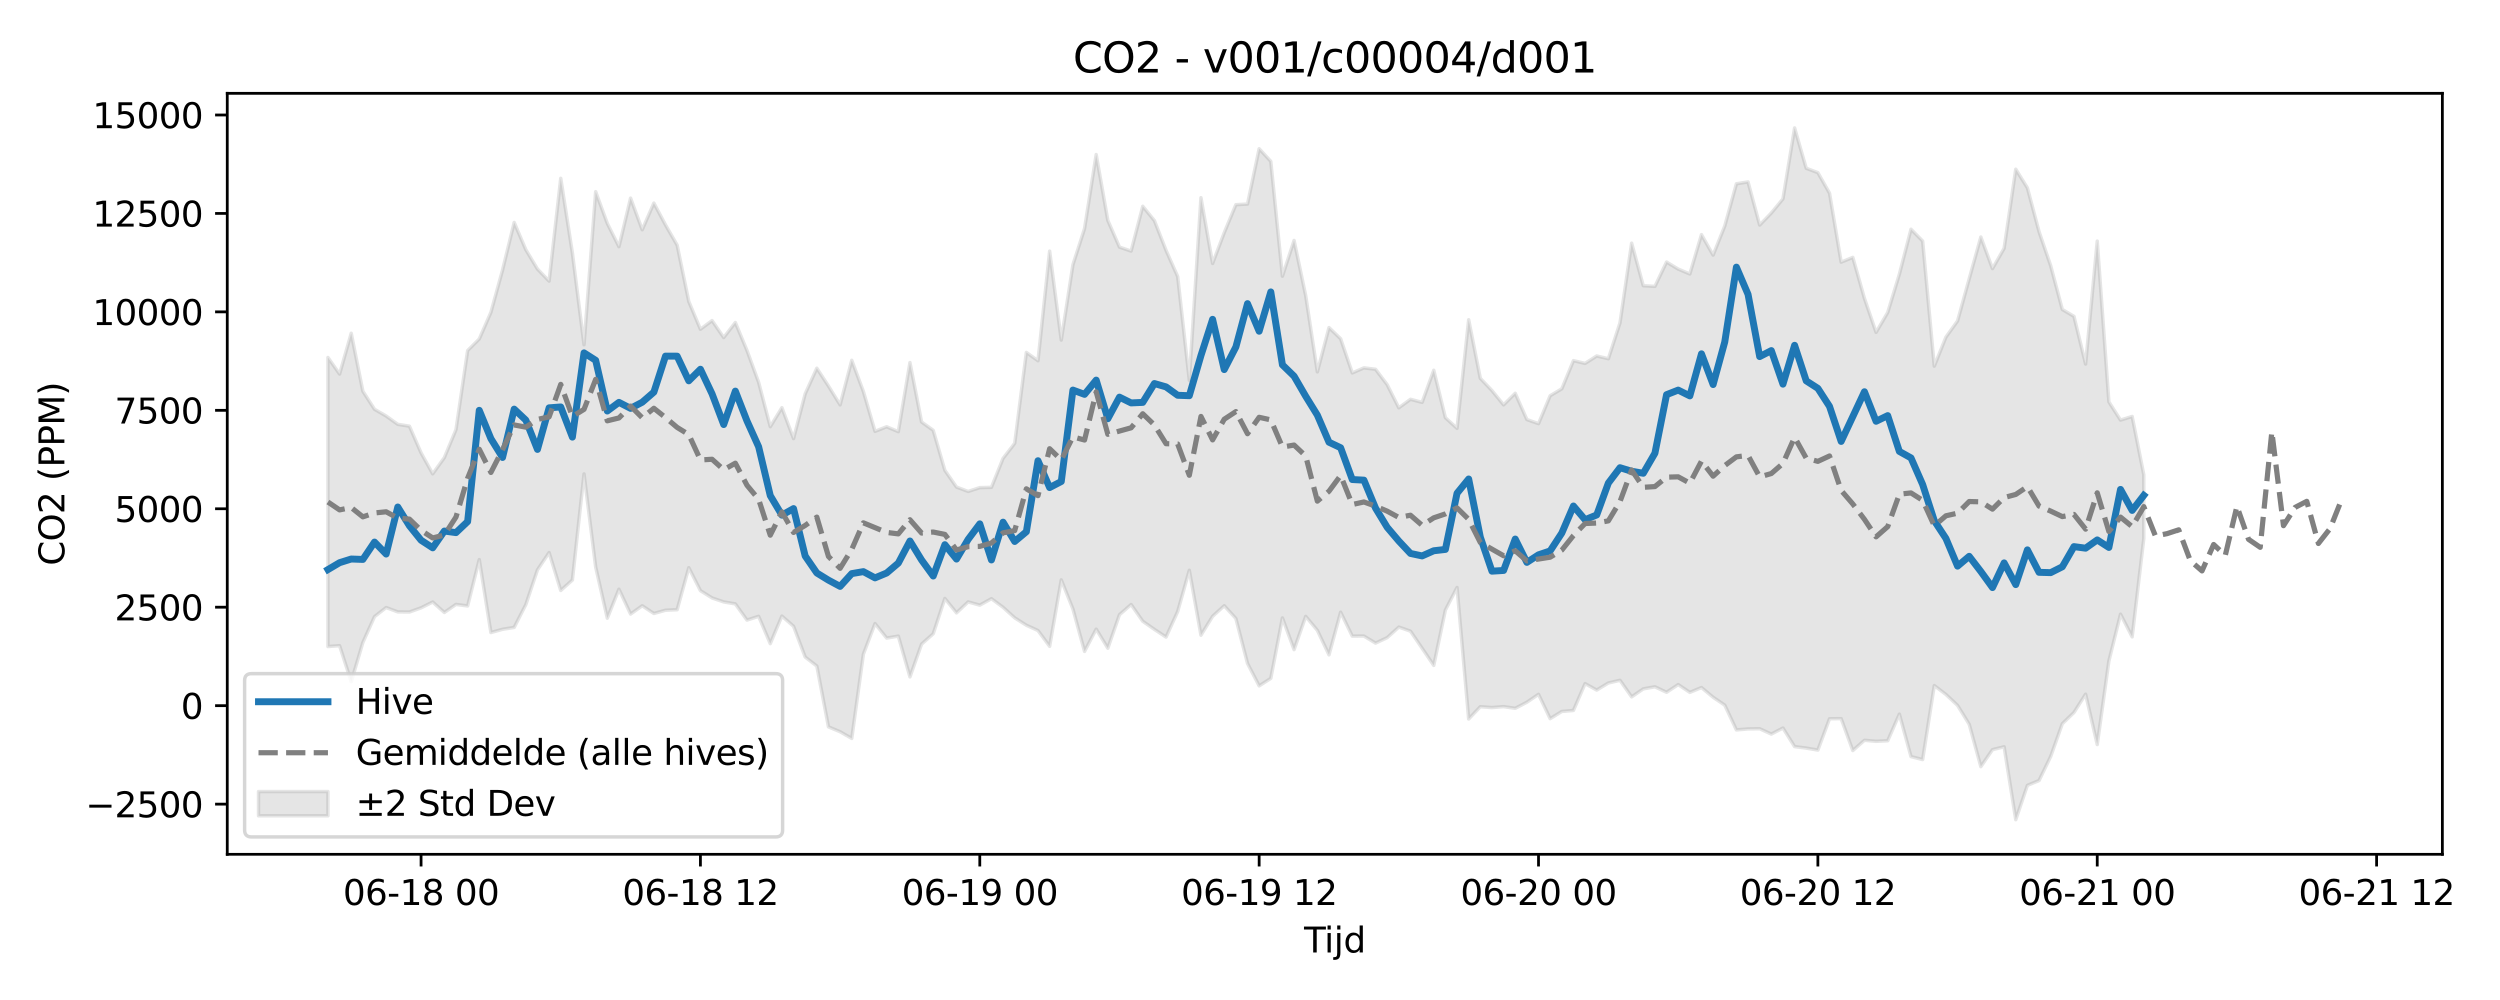 <?xml version="1.0" encoding="utf-8" standalone="no"?>
<!DOCTYPE svg PUBLIC "-//W3C//DTD SVG 1.1//EN"
  "http://www.w3.org/Graphics/SVG/1.1/DTD/svg11.dtd">
<svg xmlns:xlink="http://www.w3.org/1999/xlink" width="720pt" height="288pt" viewBox="0 0 720 288" xmlns="http://www.w3.org/2000/svg" version="1.1">
 <defs>
  <style type="text/css">*{stroke-linejoin: round; stroke-linecap: butt}</style>
 </defs>
 <g id="figure_1">
  <g id="patch_1">
   <path d="M 0 288 
L 720 288 
L 720 0 
L 0 0 
z
" style="fill: #ffffff"/>
  </g>
  <g id="axes_1">
   <g id="patch_2">
    <path d="M 65.45 246.04 
L 703.402 246.04 
L 703.402 26.88 
L 65.45 26.88 
z
" style="fill: #ffffff"/>
   </g>
   <g id="FillBetweenPolyCollection_1">
    <defs>
     <path id="m8e6c61873e" d="M 94.448 -185.045 
L 94.448 -101.796 
L 97.8 -102.042 
L 101.153 -91.656 
L 104.505 -102.963 
L 107.857 -110.403 
L 111.21 -113.026 
L 114.562 -111.771 
L 117.914 -111.734 
L 121.267 -112.943 
L 124.619 -114.617 
L 127.971 -111.605 
L 131.324 -113.925 
L 134.676 -113.484 
L 138.028 -126.848 
L 141.381 -105.825 
L 144.733 -106.759 
L 148.085 -107.298 
L 151.438 -113.872 
L 154.79 -123.881 
L 158.142 -128.862 
L 161.495 -117.945 
L 164.847 -120.945 
L 168.199 -151.508 
L 171.552 -124.696 
L 174.904 -109.959 
L 178.257 -118.31 
L 181.609 -111.149 
L 184.961 -113.539 
L 188.314 -111.314 
L 191.666 -112.251 
L 195.018 -112.398 
L 198.371 -124.512 
L 201.723 -117.885 
L 205.075 -115.792 
L 208.428 -114.647 
L 211.78 -114.077 
L 215.132 -109.414 
L 218.485 -110.5 
L 221.837 -102.624 
L 225.189 -110.568 
L 228.542 -107.631 
L 231.894 -98.767 
L 235.246 -96.177 
L 238.599 -78.66 
L 241.951 -77.255 
L 245.304 -75.323 
L 248.656 -99.597 
L 252.008 -108.419 
L 255.361 -104.231 
L 258.713 -104.804 
L 262.065 -93.05 
L 265.418 -102.503 
L 268.77 -105.482 
L 272.122 -115.644 
L 275.475 -111.492 
L 278.827 -114.649 
L 282.179 -113.715 
L 285.532 -115.58 
L 288.884 -113.091 
L 292.236 -110.063 
L 295.589 -107.933 
L 298.941 -106.406 
L 302.293 -101.86 
L 305.646 -121 
L 308.998 -112.616 
L 312.35 -100.388 
L 315.703 -106.804 
L 319.055 -101.316 
L 322.408 -110.964 
L 325.76 -113.894 
L 329.112 -109.074 
L 332.465 -106.739 
L 335.817 -104.521 
L 339.169 -111.87 
L 342.522 -123.761 
L 345.874 -105.058 
L 349.226 -110.495 
L 352.579 -113.545 
L 355.931 -109.873 
L 359.283 -96.939 
L 362.636 -90.47 
L 365.988 -92.625 
L 369.34 -110.043 
L 372.693 -100.899 
L 376.045 -110.478 
L 379.397 -106.46 
L 382.75 -99.4 
L 386.102 -111.691 
L 389.455 -104.794 
L 392.807 -104.814 
L 396.159 -102.785 
L 399.512 -104.36 
L 402.864 -107.399 
L 406.216 -106.23 
L 409.569 -101.298 
L 412.921 -96.362 
L 416.273 -112.297 
L 419.626 -118.816 
L 422.978 -80.923 
L 426.33 -84.469 
L 429.683 -84.218 
L 433.035 -84.488 
L 436.387 -84.003 
L 439.74 -85.756 
L 443.092 -88.035 
L 446.444 -81.024 
L 449.797 -83.097 
L 453.149 -83.386 
L 456.502 -91.117 
L 459.854 -89.258 
L 463.206 -91.3 
L 466.559 -92.071 
L 469.911 -87.3 
L 473.263 -89.596 
L 476.616 -90.206 
L 479.968 -88.621 
L 483.32 -90.84 
L 486.673 -88.591 
L 490.025 -89.991 
L 493.377 -87.192 
L 496.73 -84.92 
L 500.082 -77.784 
L 503.434 -78.068 
L 506.787 -78.119 
L 510.139 -76.586 
L 513.491 -78.322 
L 516.844 -72.975 
L 520.196 -72.544 
L 523.548 -71.974 
L 526.901 -80.991 
L 530.253 -81.033 
L 533.606 -71.838 
L 536.958 -74.794 
L 540.31 -74.5 
L 543.663 -74.666 
L 547.015 -82.336 
L 550.367 -70.098 
L 553.72 -69.238 
L 557.072 -90.561 
L 560.424 -87.997 
L 563.777 -84.845 
L 567.129 -79.419 
L 570.481 -67.203 
L 573.834 -72.094 
L 577.186 -72.927 
L 580.538 -51.922 
L 583.891 -61.822 
L 587.243 -63.198 
L 590.595 -70.128 
L 593.948 -79.57 
L 597.3 -82.796 
L 600.653 -88.072 
L 604.005 -73.564 
L 607.357 -97.621 
L 610.71 -111.125 
L 614.062 -104.586 
L 617.414 -132.904 
L 617.414 -151.263 
L 617.414 -151.263 
L 614.062 -168.065 
L 610.71 -167.021 
L 607.357 -172.252 
L 604.005 -218.561 
L 600.653 -183.147 
L 597.3 -196.887 
L 593.948 -198.872 
L 590.595 -211.48 
L 587.243 -221.293 
L 583.891 -233.881 
L 580.538 -239.276 
L 577.186 -216.476 
L 573.834 -210.637 
L 570.481 -219.741 
L 567.129 -207.701 
L 563.777 -195.566 
L 560.424 -190.908 
L 557.072 -182.552 
L 553.72 -218.576 
L 550.367 -221.975 
L 547.015 -209.018 
L 543.663 -198.009 
L 540.31 -192.285 
L 536.958 -202.07 
L 533.606 -213.876 
L 530.253 -212.495 
L 526.901 -232.372 
L 523.548 -238.278 
L 520.196 -239.539 
L 516.844 -251.158 
L 513.491 -230.729 
L 510.139 -226.658 
L 506.787 -223.184 
L 503.434 -235.608 
L 500.082 -235.071 
L 496.73 -222.909 
L 493.377 -214.531 
L 490.025 -220.424 
L 486.673 -209.097 
L 483.32 -210.508 
L 479.968 -212.536 
L 476.616 -205.521 
L 473.263 -205.716 
L 469.911 -217.97 
L 466.559 -195.023 
L 463.206 -184.691 
L 459.854 -185.475 
L 456.502 -183.34 
L 453.149 -184.136 
L 449.797 -176.022 
L 446.444 -174.031 
L 443.092 -165.991 
L 439.74 -167.172 
L 436.387 -174.744 
L 433.035 -171.397 
L 429.683 -175.52 
L 426.33 -179.045 
L 422.978 -195.918 
L 419.626 -164.641 
L 416.273 -167.702 
L 412.921 -181.367 
L 409.569 -172.122 
L 406.216 -173.004 
L 402.864 -170.543 
L 399.512 -177.213 
L 396.159 -181.657 
L 392.807 -182.055 
L 389.455 -180.595 
L 386.102 -190.436 
L 382.75 -193.655 
L 379.397 -180.893 
L 376.045 -202.841 
L 372.693 -218.75 
L 369.34 -208.454 
L 365.988 -241.53 
L 362.636 -245.164 
L 359.283 -229.235 
L 355.931 -229.05 
L 352.579 -220.98 
L 349.226 -212.13 
L 345.874 -231.064 
L 342.522 -178.484 
L 339.169 -208.374 
L 335.817 -215.915 
L 332.465 -224.465 
L 329.112 -228.594 
L 325.76 -215.687 
L 322.408 -216.837 
L 319.055 -224.524 
L 315.703 -243.487 
L 312.35 -222.163 
L 308.998 -211.741 
L 305.646 -190.057 
L 302.293 -215.676 
L 298.941 -184.107 
L 295.589 -186.503 
L 292.236 -160.32 
L 288.884 -155.988 
L 285.532 -147.648 
L 282.179 -147.566 
L 278.827 -146.465 
L 275.475 -147.718 
L 272.122 -152.546 
L 268.77 -164.065 
L 265.418 -166.469 
L 262.065 -183.586 
L 258.713 -163.682 
L 255.361 -165.094 
L 252.008 -163.775 
L 248.656 -175.249 
L 245.304 -184.236 
L 241.951 -171.393 
L 238.599 -176.818 
L 235.246 -181.958 
L 231.894 -174.581 
L 228.542 -161.687 
L 225.189 -170.592 
L 221.837 -165.115 
L 218.485 -177.899 
L 215.132 -187.071 
L 211.78 -195.121 
L 208.428 -190.784 
L 205.075 -195.673 
L 201.723 -193.181 
L 198.371 -201.177 
L 195.018 -217.405 
L 191.666 -223.227 
L 188.314 -229.518 
L 184.961 -221.829 
L 181.609 -230.942 
L 178.257 -216.951 
L 174.904 -223.656 
L 171.552 -232.796 
L 168.199 -188.711 
L 164.847 -215.149 
L 161.495 -236.649 
L 158.142 -207.04 
L 154.79 -210.52 
L 151.438 -216.085 
L 148.085 -223.936 
L 144.733 -210.229 
L 141.381 -198.054 
L 138.028 -190.381 
L 134.676 -187.03 
L 131.324 -164.26 
L 127.971 -156.209 
L 124.619 -151.532 
L 121.267 -157.578 
L 117.914 -165.263 
L 114.562 -165.792 
L 111.21 -168.187 
L 107.857 -170.131 
L 104.505 -175.332 
L 101.153 -192.026 
L 97.8 -180.263 
L 94.448 -185.045 
z
" style="stroke: #808080; stroke-opacity: 0.2"/>
    </defs>
    <g clip-path="url(#p1a883c8415)">
     <use xlink:href="#m8e6c61873e" x="0" y="288" style="fill: #808080; fill-opacity: 0.2; stroke: #808080; stroke-opacity: 0.2"/>
    </g>
   </g>
   <g id="matplotlib.axis_1">
    <g id="xtick_1">
     <g id="line2d_1">
      <defs>
       <path id="me52af263df" d="M 0 0 
L 0 3.5 
" style="stroke: #000000; stroke-width: 0.8"/>
      </defs>
      <g>
       <use xlink:href="#me52af263df" x="121.267" y="246.04" style="stroke: #000000; stroke-width: 0.8"/>
      </g>
     </g>
     <g id="text_1">
      <!-- 06-18 00 -->
      <g transform="translate(98.786 260.638) scale(0.1 -0.1)">
       <defs>
        <path id="DejaVuSans-30" d="M 2034 4250 
Q 1547 4250 1301 3770 
Q 1056 3291 1056 2328 
Q 1056 1369 1301 889 
Q 1547 409 2034 409 
Q 2525 409 2770 889 
Q 3016 1369 3016 2328 
Q 3016 3291 2770 3770 
Q 2525 4250 2034 4250 
z
M 2034 4750 
Q 2819 4750 3233 4129 
Q 3647 3509 3647 2328 
Q 3647 1150 3233 529 
Q 2819 -91 2034 -91 
Q 1250 -91 836 529 
Q 422 1150 422 2328 
Q 422 3509 836 4129 
Q 1250 4750 2034 4750 
z
" transform="scale(0.016)"/>
        <path id="DejaVuSans-36" d="M 2113 2584 
Q 1688 2584 1439 2293 
Q 1191 2003 1191 1497 
Q 1191 994 1439 701 
Q 1688 409 2113 409 
Q 2538 409 2786 701 
Q 3034 994 3034 1497 
Q 3034 2003 2786 2293 
Q 2538 2584 2113 2584 
z
M 3366 4563 
L 3366 3988 
Q 3128 4100 2886 4159 
Q 2644 4219 2406 4219 
Q 1781 4219 1451 3797 
Q 1122 3375 1075 2522 
Q 1259 2794 1537 2939 
Q 1816 3084 2150 3084 
Q 2853 3084 3261 2657 
Q 3669 2231 3669 1497 
Q 3669 778 3244 343 
Q 2819 -91 2113 -91 
Q 1303 -91 875 529 
Q 447 1150 447 2328 
Q 447 3434 972 4092 
Q 1497 4750 2381 4750 
Q 2619 4750 2861 4703 
Q 3103 4656 3366 4563 
z
" transform="scale(0.016)"/>
        <path id="DejaVuSans-2d" d="M 313 2009 
L 1997 2009 
L 1997 1497 
L 313 1497 
L 313 2009 
z
" transform="scale(0.016)"/>
        <path id="DejaVuSans-31" d="M 794 531 
L 1825 531 
L 1825 4091 
L 703 3866 
L 703 4441 
L 1819 4666 
L 2450 4666 
L 2450 531 
L 3481 531 
L 3481 0 
L 794 0 
L 794 531 
z
" transform="scale(0.016)"/>
        <path id="DejaVuSans-38" d="M 2034 2216 
Q 1584 2216 1326 1975 
Q 1069 1734 1069 1313 
Q 1069 891 1326 650 
Q 1584 409 2034 409 
Q 2484 409 2743 651 
Q 3003 894 3003 1313 
Q 3003 1734 2745 1975 
Q 2488 2216 2034 2216 
z
M 1403 2484 
Q 997 2584 770 2862 
Q 544 3141 544 3541 
Q 544 4100 942 4425 
Q 1341 4750 2034 4750 
Q 2731 4750 3128 4425 
Q 3525 4100 3525 3541 
Q 3525 3141 3298 2862 
Q 3072 2584 2669 2484 
Q 3125 2378 3379 2068 
Q 3634 1759 3634 1313 
Q 3634 634 3220 271 
Q 2806 -91 2034 -91 
Q 1263 -91 848 271 
Q 434 634 434 1313 
Q 434 1759 690 2068 
Q 947 2378 1403 2484 
z
M 1172 3481 
Q 1172 3119 1398 2916 
Q 1625 2713 2034 2713 
Q 2441 2713 2670 2916 
Q 2900 3119 2900 3481 
Q 2900 3844 2670 4047 
Q 2441 4250 2034 4250 
Q 1625 4250 1398 4047 
Q 1172 3844 1172 3481 
z
" transform="scale(0.016)"/>
        <path id="DejaVuSans-20" transform="scale(0.016)"/>
       </defs>
       <use xlink:href="#DejaVuSans-30"/>
       <use xlink:href="#DejaVuSans-36" transform="translate(63.623 0)"/>
       <use xlink:href="#DejaVuSans-2d" transform="translate(127.246 0)"/>
       <use xlink:href="#DejaVuSans-31" transform="translate(163.33 0)"/>
       <use xlink:href="#DejaVuSans-38" transform="translate(226.953 0)"/>
       <use xlink:href="#DejaVuSans-20" transform="translate(290.576 0)"/>
       <use xlink:href="#DejaVuSans-30" transform="translate(322.363 0)"/>
       <use xlink:href="#DejaVuSans-30" transform="translate(385.986 0)"/>
      </g>
     </g>
    </g>
    <g id="xtick_2">
     <g id="line2d_2">
      <g>
       <use xlink:href="#me52af263df" x="201.723" y="246.04" style="stroke: #000000; stroke-width: 0.8"/>
      </g>
     </g>
     <g id="text_2">
      <!-- 06-18 12 -->
      <g transform="translate(179.243 260.638) scale(0.1 -0.1)">
       <defs>
        <path id="DejaVuSans-32" d="M 1228 531 
L 3431 531 
L 3431 0 
L 469 0 
L 469 531 
Q 828 903 1448 1529 
Q 2069 2156 2228 2338 
Q 2531 2678 2651 2914 
Q 2772 3150 2772 3378 
Q 2772 3750 2511 3984 
Q 2250 4219 1831 4219 
Q 1534 4219 1204 4116 
Q 875 4013 500 3803 
L 500 4441 
Q 881 4594 1212 4672 
Q 1544 4750 1819 4750 
Q 2544 4750 2975 4387 
Q 3406 4025 3406 3419 
Q 3406 3131 3298 2873 
Q 3191 2616 2906 2266 
Q 2828 2175 2409 1742 
Q 1991 1309 1228 531 
z
" transform="scale(0.016)"/>
       </defs>
       <use xlink:href="#DejaVuSans-30"/>
       <use xlink:href="#DejaVuSans-36" transform="translate(63.623 0)"/>
       <use xlink:href="#DejaVuSans-2d" transform="translate(127.246 0)"/>
       <use xlink:href="#DejaVuSans-31" transform="translate(163.33 0)"/>
       <use xlink:href="#DejaVuSans-38" transform="translate(226.953 0)"/>
       <use xlink:href="#DejaVuSans-20" transform="translate(290.576 0)"/>
       <use xlink:href="#DejaVuSans-31" transform="translate(322.363 0)"/>
       <use xlink:href="#DejaVuSans-32" transform="translate(385.986 0)"/>
      </g>
     </g>
    </g>
    <g id="xtick_3">
     <g id="line2d_3">
      <g>
       <use xlink:href="#me52af263df" x="282.179" y="246.04" style="stroke: #000000; stroke-width: 0.8"/>
      </g>
     </g>
     <g id="text_3">
      <!-- 06-19 00 -->
      <g transform="translate(259.699 260.638) scale(0.1 -0.1)">
       <defs>
        <path id="DejaVuSans-39" d="M 703 97 
L 703 672 
Q 941 559 1184 500 
Q 1428 441 1663 441 
Q 2288 441 2617 861 
Q 2947 1281 2994 2138 
Q 2813 1869 2534 1725 
Q 2256 1581 1919 1581 
Q 1219 1581 811 2004 
Q 403 2428 403 3163 
Q 403 3881 828 4315 
Q 1253 4750 1959 4750 
Q 2769 4750 3195 4129 
Q 3622 3509 3622 2328 
Q 3622 1225 3098 567 
Q 2575 -91 1691 -91 
Q 1453 -91 1209 -44 
Q 966 3 703 97 
z
M 1959 2075 
Q 2384 2075 2632 2365 
Q 2881 2656 2881 3163 
Q 2881 3666 2632 3958 
Q 2384 4250 1959 4250 
Q 1534 4250 1286 3958 
Q 1038 3666 1038 3163 
Q 1038 2656 1286 2365 
Q 1534 2075 1959 2075 
z
" transform="scale(0.016)"/>
       </defs>
       <use xlink:href="#DejaVuSans-30"/>
       <use xlink:href="#DejaVuSans-36" transform="translate(63.623 0)"/>
       <use xlink:href="#DejaVuSans-2d" transform="translate(127.246 0)"/>
       <use xlink:href="#DejaVuSans-31" transform="translate(163.33 0)"/>
       <use xlink:href="#DejaVuSans-39" transform="translate(226.953 0)"/>
       <use xlink:href="#DejaVuSans-20" transform="translate(290.576 0)"/>
       <use xlink:href="#DejaVuSans-30" transform="translate(322.363 0)"/>
       <use xlink:href="#DejaVuSans-30" transform="translate(385.986 0)"/>
      </g>
     </g>
    </g>
    <g id="xtick_4">
     <g id="line2d_4">
      <g>
       <use xlink:href="#me52af263df" x="362.636" y="246.04" style="stroke: #000000; stroke-width: 0.8"/>
      </g>
     </g>
     <g id="text_4">
      <!-- 06-19 12 -->
      <g transform="translate(340.155 260.638) scale(0.1 -0.1)">
       <use xlink:href="#DejaVuSans-30"/>
       <use xlink:href="#DejaVuSans-36" transform="translate(63.623 0)"/>
       <use xlink:href="#DejaVuSans-2d" transform="translate(127.246 0)"/>
       <use xlink:href="#DejaVuSans-31" transform="translate(163.33 0)"/>
       <use xlink:href="#DejaVuSans-39" transform="translate(226.953 0)"/>
       <use xlink:href="#DejaVuSans-20" transform="translate(290.576 0)"/>
       <use xlink:href="#DejaVuSans-31" transform="translate(322.363 0)"/>
       <use xlink:href="#DejaVuSans-32" transform="translate(385.986 0)"/>
      </g>
     </g>
    </g>
    <g id="xtick_5">
     <g id="line2d_5">
      <g>
       <use xlink:href="#me52af263df" x="443.092" y="246.04" style="stroke: #000000; stroke-width: 0.8"/>
      </g>
     </g>
     <g id="text_5">
      <!-- 06-20 00 -->
      <g transform="translate(420.612 260.638) scale(0.1 -0.1)">
       <use xlink:href="#DejaVuSans-30"/>
       <use xlink:href="#DejaVuSans-36" transform="translate(63.623 0)"/>
       <use xlink:href="#DejaVuSans-2d" transform="translate(127.246 0)"/>
       <use xlink:href="#DejaVuSans-32" transform="translate(163.33 0)"/>
       <use xlink:href="#DejaVuSans-30" transform="translate(226.953 0)"/>
       <use xlink:href="#DejaVuSans-20" transform="translate(290.576 0)"/>
       <use xlink:href="#DejaVuSans-30" transform="translate(322.363 0)"/>
       <use xlink:href="#DejaVuSans-30" transform="translate(385.986 0)"/>
      </g>
     </g>
    </g>
    <g id="xtick_6">
     <g id="line2d_6">
      <g>
       <use xlink:href="#me52af263df" x="523.548" y="246.04" style="stroke: #000000; stroke-width: 0.8"/>
      </g>
     </g>
     <g id="text_6">
      <!-- 06-20 12 -->
      <g transform="translate(501.068 260.638) scale(0.1 -0.1)">
       <use xlink:href="#DejaVuSans-30"/>
       <use xlink:href="#DejaVuSans-36" transform="translate(63.623 0)"/>
       <use xlink:href="#DejaVuSans-2d" transform="translate(127.246 0)"/>
       <use xlink:href="#DejaVuSans-32" transform="translate(163.33 0)"/>
       <use xlink:href="#DejaVuSans-30" transform="translate(226.953 0)"/>
       <use xlink:href="#DejaVuSans-20" transform="translate(290.576 0)"/>
       <use xlink:href="#DejaVuSans-31" transform="translate(322.363 0)"/>
       <use xlink:href="#DejaVuSans-32" transform="translate(385.986 0)"/>
      </g>
     </g>
    </g>
    <g id="xtick_7">
     <g id="line2d_7">
      <g>
       <use xlink:href="#me52af263df" x="604.005" y="246.04" style="stroke: #000000; stroke-width: 0.8"/>
      </g>
     </g>
     <g id="text_7">
      <!-- 06-21 00 -->
      <g transform="translate(581.524 260.638) scale(0.1 -0.1)">
       <use xlink:href="#DejaVuSans-30"/>
       <use xlink:href="#DejaVuSans-36" transform="translate(63.623 0)"/>
       <use xlink:href="#DejaVuSans-2d" transform="translate(127.246 0)"/>
       <use xlink:href="#DejaVuSans-32" transform="translate(163.33 0)"/>
       <use xlink:href="#DejaVuSans-31" transform="translate(226.953 0)"/>
       <use xlink:href="#DejaVuSans-20" transform="translate(290.576 0)"/>
       <use xlink:href="#DejaVuSans-30" transform="translate(322.363 0)"/>
       <use xlink:href="#DejaVuSans-30" transform="translate(385.986 0)"/>
      </g>
     </g>
    </g>
    <g id="xtick_8">
     <g id="line2d_8">
      <g>
       <use xlink:href="#me52af263df" x="684.461" y="246.04" style="stroke: #000000; stroke-width: 0.8"/>
      </g>
     </g>
     <g id="text_8">
      <!-- 06-21 12 -->
      <g transform="translate(661.981 260.638) scale(0.1 -0.1)">
       <use xlink:href="#DejaVuSans-30"/>
       <use xlink:href="#DejaVuSans-36" transform="translate(63.623 0)"/>
       <use xlink:href="#DejaVuSans-2d" transform="translate(127.246 0)"/>
       <use xlink:href="#DejaVuSans-32" transform="translate(163.33 0)"/>
       <use xlink:href="#DejaVuSans-31" transform="translate(226.953 0)"/>
       <use xlink:href="#DejaVuSans-20" transform="translate(290.576 0)"/>
       <use xlink:href="#DejaVuSans-31" transform="translate(322.363 0)"/>
       <use xlink:href="#DejaVuSans-32" transform="translate(385.986 0)"/>
      </g>
     </g>
    </g>
    <g id="text_9">
     <!-- Tijd -->
     <g transform="translate(375.576 274.317) scale(0.1 -0.1)">
      <defs>
       <path id="DejaVuSans-54" d="M -19 4666 
L 3928 4666 
L 3928 4134 
L 2272 4134 
L 2272 0 
L 1638 0 
L 1638 4134 
L -19 4134 
L -19 4666 
z
" transform="scale(0.016)"/>
       <path id="DejaVuSans-69" d="M 603 3500 
L 1178 3500 
L 1178 0 
L 603 0 
L 603 3500 
z
M 603 4863 
L 1178 4863 
L 1178 4134 
L 603 4134 
L 603 4863 
z
" transform="scale(0.016)"/>
       <path id="DejaVuSans-6a" d="M 603 3500 
L 1178 3500 
L 1178 -63 
Q 1178 -731 923 -1031 
Q 669 -1331 103 -1331 
L -116 -1331 
L -116 -844 
L 38 -844 
Q 366 -844 484 -692 
Q 603 -541 603 -63 
L 603 3500 
z
M 603 4863 
L 1178 4863 
L 1178 4134 
L 603 4134 
L 603 4863 
z
" transform="scale(0.016)"/>
       <path id="DejaVuSans-64" d="M 2906 2969 
L 2906 4863 
L 3481 4863 
L 3481 0 
L 2906 0 
L 2906 525 
Q 2725 213 2448 61 
Q 2172 -91 1784 -91 
Q 1150 -91 751 415 
Q 353 922 353 1747 
Q 353 2572 751 3078 
Q 1150 3584 1784 3584 
Q 2172 3584 2448 3432 
Q 2725 3281 2906 2969 
z
M 947 1747 
Q 947 1113 1208 752 
Q 1469 391 1925 391 
Q 2381 391 2643 752 
Q 2906 1113 2906 1747 
Q 2906 2381 2643 2742 
Q 2381 3103 1925 3103 
Q 1469 3103 1208 2742 
Q 947 2381 947 1747 
z
" transform="scale(0.016)"/>
      </defs>
      <use xlink:href="#DejaVuSans-54"/>
      <use xlink:href="#DejaVuSans-69" transform="translate(57.959 0)"/>
      <use xlink:href="#DejaVuSans-6a" transform="translate(85.742 0)"/>
      <use xlink:href="#DejaVuSans-64" transform="translate(113.525 0)"/>
     </g>
    </g>
   </g>
   <g id="matplotlib.axis_2">
    <g id="ytick_1">
     <g id="line2d_9">
      <defs>
       <path id="m2d81055f6b" d="M 0 0 
L -3.5 0 
" style="stroke: #000000; stroke-width: 0.8"/>
      </defs>
      <g>
       <use xlink:href="#m2d81055f6b" x="65.45" y="231.587" style="stroke: #000000; stroke-width: 0.8"/>
      </g>
     </g>
     <g id="text_10">
      <!-- −2500 -->
      <g transform="translate(24.62 235.386) scale(0.1 -0.1)">
       <defs>
        <path id="DejaVuSans-2212" d="M 678 2272 
L 4684 2272 
L 4684 1741 
L 678 1741 
L 678 2272 
z
" transform="scale(0.016)"/>
        <path id="DejaVuSans-35" d="M 691 4666 
L 3169 4666 
L 3169 4134 
L 1269 4134 
L 1269 2991 
Q 1406 3038 1543 3061 
Q 1681 3084 1819 3084 
Q 2600 3084 3056 2656 
Q 3513 2228 3513 1497 
Q 3513 744 3044 326 
Q 2575 -91 1722 -91 
Q 1428 -91 1123 -41 
Q 819 9 494 109 
L 494 744 
Q 775 591 1075 516 
Q 1375 441 1709 441 
Q 2250 441 2565 725 
Q 2881 1009 2881 1497 
Q 2881 1984 2565 2268 
Q 2250 2553 1709 2553 
Q 1456 2553 1204 2497 
Q 953 2441 691 2322 
L 691 4666 
z
" transform="scale(0.016)"/>
       </defs>
       <use xlink:href="#DejaVuSans-2212"/>
       <use xlink:href="#DejaVuSans-32" transform="translate(83.789 0)"/>
       <use xlink:href="#DejaVuSans-35" transform="translate(147.412 0)"/>
       <use xlink:href="#DejaVuSans-30" transform="translate(211.035 0)"/>
       <use xlink:href="#DejaVuSans-30" transform="translate(274.658 0)"/>
      </g>
     </g>
    </g>
    <g id="ytick_2">
     <g id="line2d_10">
      <g>
       <use xlink:href="#m2d81055f6b" x="65.45" y="203.233" style="stroke: #000000; stroke-width: 0.8"/>
      </g>
     </g>
     <g id="text_11">
      <!-- 0 -->
      <g transform="translate(52.087 207.033) scale(0.1 -0.1)">
       <use xlink:href="#DejaVuSans-30"/>
      </g>
     </g>
    </g>
    <g id="ytick_3">
     <g id="line2d_11">
      <g>
       <use xlink:href="#m2d81055f6b" x="65.45" y="174.88" style="stroke: #000000; stroke-width: 0.8"/>
      </g>
     </g>
     <g id="text_12">
      <!-- 2500 -->
      <g transform="translate(33 178.679) scale(0.1 -0.1)">
       <use xlink:href="#DejaVuSans-32"/>
       <use xlink:href="#DejaVuSans-35" transform="translate(63.623 0)"/>
       <use xlink:href="#DejaVuSans-30" transform="translate(127.246 0)"/>
       <use xlink:href="#DejaVuSans-30" transform="translate(190.869 0)"/>
      </g>
     </g>
    </g>
    <g id="ytick_4">
     <g id="line2d_12">
      <g>
       <use xlink:href="#m2d81055f6b" x="65.45" y="146.527" style="stroke: #000000; stroke-width: 0.8"/>
      </g>
     </g>
     <g id="text_13">
      <!-- 5000 -->
      <g transform="translate(33 150.326) scale(0.1 -0.1)">
       <use xlink:href="#DejaVuSans-35"/>
       <use xlink:href="#DejaVuSans-30" transform="translate(63.623 0)"/>
       <use xlink:href="#DejaVuSans-30" transform="translate(127.246 0)"/>
       <use xlink:href="#DejaVuSans-30" transform="translate(190.869 0)"/>
      </g>
     </g>
    </g>
    <g id="ytick_5">
     <g id="line2d_13">
      <g>
       <use xlink:href="#m2d81055f6b" x="65.45" y="118.174" style="stroke: #000000; stroke-width: 0.8"/>
      </g>
     </g>
     <g id="text_14">
      <!-- 7500 -->
      <g transform="translate(33 121.973) scale(0.1 -0.1)">
       <defs>
        <path id="DejaVuSans-37" d="M 525 4666 
L 3525 4666 
L 3525 4397 
L 1831 0 
L 1172 0 
L 2766 4134 
L 525 4134 
L 525 4666 
z
" transform="scale(0.016)"/>
       </defs>
       <use xlink:href="#DejaVuSans-37"/>
       <use xlink:href="#DejaVuSans-35" transform="translate(63.623 0)"/>
       <use xlink:href="#DejaVuSans-30" transform="translate(127.246 0)"/>
       <use xlink:href="#DejaVuSans-30" transform="translate(190.869 0)"/>
      </g>
     </g>
    </g>
    <g id="ytick_6">
     <g id="line2d_14">
      <g>
       <use xlink:href="#m2d81055f6b" x="65.45" y="89.82" style="stroke: #000000; stroke-width: 0.8"/>
      </g>
     </g>
     <g id="text_15">
      <!-- 10000 -->
      <g transform="translate(26.637 93.62) scale(0.1 -0.1)">
       <use xlink:href="#DejaVuSans-31"/>
       <use xlink:href="#DejaVuSans-30" transform="translate(63.623 0)"/>
       <use xlink:href="#DejaVuSans-30" transform="translate(127.246 0)"/>
       <use xlink:href="#DejaVuSans-30" transform="translate(190.869 0)"/>
       <use xlink:href="#DejaVuSans-30" transform="translate(254.492 0)"/>
      </g>
     </g>
    </g>
    <g id="ytick_7">
     <g id="line2d_15">
      <g>
       <use xlink:href="#m2d81055f6b" x="65.45" y="61.467" style="stroke: #000000; stroke-width: 0.8"/>
      </g>
     </g>
     <g id="text_16">
      <!-- 12500 -->
      <g transform="translate(26.637 65.266) scale(0.1 -0.1)">
       <use xlink:href="#DejaVuSans-31"/>
       <use xlink:href="#DejaVuSans-32" transform="translate(63.623 0)"/>
       <use xlink:href="#DejaVuSans-35" transform="translate(127.246 0)"/>
       <use xlink:href="#DejaVuSans-30" transform="translate(190.869 0)"/>
       <use xlink:href="#DejaVuSans-30" transform="translate(254.492 0)"/>
      </g>
     </g>
    </g>
    <g id="ytick_8">
     <g id="line2d_16">
      <g>
       <use xlink:href="#m2d81055f6b" x="65.45" y="33.114" style="stroke: #000000; stroke-width: 0.8"/>
      </g>
     </g>
     <g id="text_17">
      <!-- 15000 -->
      <g transform="translate(26.637 36.913) scale(0.1 -0.1)">
       <use xlink:href="#DejaVuSans-31"/>
       <use xlink:href="#DejaVuSans-35" transform="translate(63.623 0)"/>
       <use xlink:href="#DejaVuSans-30" transform="translate(127.246 0)"/>
       <use xlink:href="#DejaVuSans-30" transform="translate(190.869 0)"/>
       <use xlink:href="#DejaVuSans-30" transform="translate(254.492 0)"/>
      </g>
     </g>
    </g>
    <g id="text_18">
     <!-- CO2 (PPM) -->
     <g transform="translate(18.541 162.903) rotate(-90) scale(0.1 -0.1)">
      <defs>
       <path id="DejaVuSans-43" d="M 4122 4306 
L 4122 3641 
Q 3803 3938 3442 4084 
Q 3081 4231 2675 4231 
Q 1875 4231 1450 3742 
Q 1025 3253 1025 2328 
Q 1025 1406 1450 917 
Q 1875 428 2675 428 
Q 3081 428 3442 575 
Q 3803 722 4122 1019 
L 4122 359 
Q 3791 134 3420 21 
Q 3050 -91 2638 -91 
Q 1578 -91 968 557 
Q 359 1206 359 2328 
Q 359 3453 968 4101 
Q 1578 4750 2638 4750 
Q 3056 4750 3426 4639 
Q 3797 4528 4122 4306 
z
" transform="scale(0.016)"/>
       <path id="DejaVuSans-4f" d="M 2522 4238 
Q 1834 4238 1429 3725 
Q 1025 3213 1025 2328 
Q 1025 1447 1429 934 
Q 1834 422 2522 422 
Q 3209 422 3611 934 
Q 4013 1447 4013 2328 
Q 4013 3213 3611 3725 
Q 3209 4238 2522 4238 
z
M 2522 4750 
Q 3503 4750 4090 4092 
Q 4678 3434 4678 2328 
Q 4678 1225 4090 567 
Q 3503 -91 2522 -91 
Q 1538 -91 948 565 
Q 359 1222 359 2328 
Q 359 3434 948 4092 
Q 1538 4750 2522 4750 
z
" transform="scale(0.016)"/>
       <path id="DejaVuSans-28" d="M 1984 4856 
Q 1566 4138 1362 3434 
Q 1159 2731 1159 2009 
Q 1159 1288 1364 580 
Q 1569 -128 1984 -844 
L 1484 -844 
Q 1016 -109 783 600 
Q 550 1309 550 2009 
Q 550 2706 781 3412 
Q 1013 4119 1484 4856 
L 1984 4856 
z
" transform="scale(0.016)"/>
       <path id="DejaVuSans-50" d="M 1259 4147 
L 1259 2394 
L 2053 2394 
Q 2494 2394 2734 2622 
Q 2975 2850 2975 3272 
Q 2975 3691 2734 3919 
Q 2494 4147 2053 4147 
L 1259 4147 
z
M 628 4666 
L 2053 4666 
Q 2838 4666 3239 4311 
Q 3641 3956 3641 3272 
Q 3641 2581 3239 2228 
Q 2838 1875 2053 1875 
L 1259 1875 
L 1259 0 
L 628 0 
L 628 4666 
z
" transform="scale(0.016)"/>
       <path id="DejaVuSans-4d" d="M 628 4666 
L 1569 4666 
L 2759 1491 
L 3956 4666 
L 4897 4666 
L 4897 0 
L 4281 0 
L 4281 4097 
L 3078 897 
L 2444 897 
L 1241 4097 
L 1241 0 
L 628 0 
L 628 4666 
z
" transform="scale(0.016)"/>
       <path id="DejaVuSans-29" d="M 513 4856 
L 1013 4856 
Q 1481 4119 1714 3412 
Q 1947 2706 1947 2009 
Q 1947 1309 1714 600 
Q 1481 -109 1013 -844 
L 513 -844 
Q 928 -128 1133 580 
Q 1338 1288 1338 2009 
Q 1338 2731 1133 3434 
Q 928 4138 513 4856 
z
" transform="scale(0.016)"/>
      </defs>
      <use xlink:href="#DejaVuSans-43"/>
      <use xlink:href="#DejaVuSans-4f" transform="translate(69.824 0)"/>
      <use xlink:href="#DejaVuSans-32" transform="translate(148.535 0)"/>
      <use xlink:href="#DejaVuSans-20" transform="translate(212.158 0)"/>
      <use xlink:href="#DejaVuSans-28" transform="translate(243.945 0)"/>
      <use xlink:href="#DejaVuSans-50" transform="translate(282.959 0)"/>
      <use xlink:href="#DejaVuSans-50" transform="translate(343.262 0)"/>
      <use xlink:href="#DejaVuSans-4d" transform="translate(403.564 0)"/>
      <use xlink:href="#DejaVuSans-29" transform="translate(489.844 0)"/>
     </g>
    </g>
   </g>
   <g id="line2d_17">
    <path d="M 94.448 164.038 
L 97.8 162.053 
L 101.153 160.995 
L 104.505 161.116 
L 107.857 156.118 
L 111.21 159.566 
L 114.562 146.02 
L 117.914 151.426 
L 121.267 155.589 
L 124.619 157.774 
L 127.971 152.942 
L 131.324 153.396 
L 134.676 150.22 
L 138.028 118.177 
L 141.381 126.336 
L 144.733 131.749 
L 148.085 117.833 
L 151.438 120.99 
L 154.79 129.428 
L 158.142 117.455 
L 161.495 117.202 
L 164.847 125.89 
L 168.199 101.63 
L 171.552 103.766 
L 174.904 118.37 
L 178.257 115.883 
L 181.609 117.607 
L 184.961 115.841 
L 188.314 112.93 
L 191.666 102.56 
L 195.018 102.579 
L 198.371 109.675 
L 201.723 106.341 
L 205.075 113.441 
L 208.428 122.268 
L 211.78 112.643 
L 215.132 121.224 
L 218.485 128.668 
L 221.837 142.739 
L 225.189 148.357 
L 228.542 146.474 
L 231.894 160.136 
L 235.246 165.017 
L 238.599 167.081 
L 241.951 168.881 
L 245.304 165.198 
L 248.656 164.628 
L 252.008 166.427 
L 255.361 165.025 
L 258.713 162.174 
L 262.065 155.808 
L 265.418 161.282 
L 268.77 165.894 
L 272.122 156.87 
L 275.475 161.01 
L 278.827 155.343 
L 282.179 150.871 
L 285.532 161.263 
L 288.884 150.387 
L 292.236 155.944 
L 295.589 153.139 
L 298.941 132.691 
L 302.293 140.421 
L 305.646 138.671 
L 308.998 112.344 
L 312.35 113.575 
L 315.703 109.475 
L 319.055 120.593 
L 322.408 114.378 
L 325.76 116.038 
L 329.112 115.888 
L 332.465 110.458 
L 335.817 111.422 
L 339.169 113.841 
L 342.522 113.962 
L 345.874 102.394 
L 349.226 91.97 
L 352.579 106.439 
L 355.931 99.929 
L 359.283 87.45 
L 362.636 95.393 
L 365.988 84.078 
L 369.34 105.078 
L 372.693 108.341 
L 376.045 114.121 
L 379.397 119.554 
L 382.75 127.356 
L 386.102 128.948 
L 389.455 138.108 
L 392.807 138.282 
L 396.159 146.345 
L 399.512 151.872 
L 402.864 155.819 
L 406.216 159.392 
L 409.569 160.106 
L 412.921 158.62 
L 416.273 158.235 
L 419.626 142.058 
L 422.978 137.953 
L 426.33 154.685 
L 429.683 164.499 
L 433.035 164.291 
L 436.387 155.248 
L 439.74 161.962 
L 443.092 159.792 
L 446.444 158.662 
L 449.797 153.521 
L 453.149 145.733 
L 456.502 149.68 
L 459.854 148.304 
L 463.206 139.121 
L 466.559 134.698 
L 469.911 135.726 
L 473.263 136.301 
L 476.616 130.528 
L 479.968 113.667 
L 483.32 112.348 
L 486.673 114.015 
L 490.025 101.903 
L 493.377 110.749 
L 496.73 98.478 
L 500.082 76.94 
L 503.434 84.77 
L 506.787 102.697 
L 510.139 100.973 
L 513.491 110.635 
L 516.844 99.449 
L 520.196 109.683 
L 523.548 111.845 
L 526.901 117.036 
L 530.253 127.129 
L 536.958 112.824 
L 540.31 121.327 
L 543.663 119.701 
L 547.015 130.006 
L 550.367 131.878 
L 553.72 139.537 
L 557.072 149.96 
L 560.424 155.074 
L 563.777 163.047 
L 567.129 160.223 
L 570.481 164.586 
L 573.834 169.221 
L 577.186 162.114 
L 580.538 168.363 
L 583.891 158.363 
L 587.243 164.828 
L 590.595 164.922 
L 593.948 163.233 
L 597.3 157.426 
L 600.653 157.876 
L 604.005 155.498 
L 607.357 157.664 
L 610.71 140.953 
L 614.062 146.999 
L 617.414 142.671 
L 617.414 142.671 
" clip-path="url(#p1a883c8415)" style="fill: none; stroke: #1f77b4; stroke-width: 2; stroke-linecap: square"/>
   </g>
   <g id="line2d_18">
    <path d="M 94.448 144.579 
L 97.8 146.848 
L 101.153 146.159 
L 104.505 148.852 
L 107.857 147.733 
L 111.21 147.394 
L 114.562 149.219 
L 117.914 149.502 
L 121.267 152.739 
L 124.619 154.925 
L 127.971 154.093 
L 131.324 148.908 
L 134.676 137.743 
L 138.028 129.386 
L 141.381 136.06 
L 144.733 129.506 
L 148.085 122.383 
L 151.438 123.021 
L 154.79 120.799 
L 158.142 120.049 
L 161.495 110.703 
L 164.847 119.953 
L 168.199 117.89 
L 171.552 109.254 
L 174.904 121.193 
L 178.257 120.37 
L 181.609 116.954 
L 184.961 120.316 
L 188.314 117.584 
L 191.666 120.261 
L 195.018 123.098 
L 198.371 125.155 
L 201.723 132.467 
L 205.075 132.267 
L 208.428 135.284 
L 211.78 133.401 
L 215.132 139.758 
L 218.485 143.8 
L 221.837 154.131 
L 225.189 147.42 
L 228.542 153.341 
L 231.894 151.326 
L 235.246 148.932 
L 238.599 160.261 
L 241.951 163.676 
L 245.304 158.22 
L 248.656 150.577 
L 255.361 153.338 
L 258.713 153.757 
L 262.065 149.682 
L 265.418 153.514 
L 268.77 153.227 
L 272.122 153.905 
L 275.475 158.395 
L 278.827 157.443 
L 282.179 157.36 
L 285.532 156.386 
L 288.884 153.46 
L 292.236 152.809 
L 295.589 140.782 
L 298.941 142.744 
L 302.293 129.232 
L 305.646 132.472 
L 308.998 125.821 
L 312.35 126.725 
L 315.703 112.855 
L 319.055 125.08 
L 325.76 123.209 
L 329.112 119.166 
L 332.465 122.398 
L 335.817 127.782 
L 339.169 127.878 
L 342.522 136.878 
L 345.874 119.939 
L 349.226 126.687 
L 352.579 120.737 
L 355.931 118.538 
L 359.283 124.913 
L 362.636 120.183 
L 365.988 120.923 
L 369.34 128.751 
L 372.693 128.175 
L 376.045 131.34 
L 379.397 144.324 
L 382.75 141.472 
L 386.102 136.936 
L 389.455 145.305 
L 392.807 144.565 
L 396.159 145.779 
L 399.512 147.214 
L 402.864 149.029 
L 406.216 148.383 
L 409.569 151.29 
L 412.921 149.135 
L 416.273 148 
L 419.626 146.271 
L 422.978 149.58 
L 426.33 156.243 
L 433.035 160.058 
L 436.387 158.627 
L 439.74 161.536 
L 446.444 160.473 
L 449.797 158.44 
L 453.149 154.239 
L 456.502 150.771 
L 459.854 150.634 
L 463.206 150.005 
L 466.559 144.453 
L 469.911 135.365 
L 473.263 140.344 
L 476.616 140.136 
L 479.968 137.422 
L 483.32 137.326 
L 486.673 139.156 
L 490.025 132.793 
L 493.377 137.139 
L 496.73 134.085 
L 500.082 131.573 
L 503.434 131.162 
L 506.787 137.349 
L 510.139 136.378 
L 513.491 133.474 
L 516.844 125.933 
L 520.196 131.959 
L 523.548 132.874 
L 526.901 131.319 
L 530.253 141.236 
L 533.606 145.143 
L 536.958 149.568 
L 540.31 154.608 
L 543.663 151.663 
L 547.015 142.323 
L 550.367 141.964 
L 553.72 144.093 
L 557.072 151.444 
L 560.424 148.548 
L 563.777 147.794 
L 567.129 144.44 
L 570.481 144.528 
L 573.834 146.634 
L 577.186 143.299 
L 580.538 142.401 
L 583.891 140.148 
L 587.243 145.754 
L 590.595 147.196 
L 593.948 148.779 
L 597.3 148.159 
L 600.653 152.39 
L 604.005 141.937 
L 607.357 153.063 
L 610.71 148.927 
L 614.062 151.675 
L 617.414 145.916 
L 620.767 154.371 
L 624.119 153.687 
L 627.471 152.589 
L 630.824 161.503 
L 634.176 164.42 
L 637.528 156.817 
L 640.881 159.949 
L 644.233 145.801 
L 647.585 155.328 
L 650.938 157.626 
L 654.29 124.332 
L 657.642 151.392 
L 660.995 146.13 
L 664.347 144.387 
L 667.699 156.519 
L 671.052 152.237 
L 674.404 143.822 
L 674.404 143.822 
" clip-path="url(#p1a883c8415)" style="fill: none; stroke-dasharray: 5.55,2.4; stroke-dashoffset: 0; stroke: #808080; stroke-width: 1.5"/>
   </g>
   <g id="patch_3">
    <path d="M 65.45 246.04 
L 65.45 26.88 
" style="fill: none; stroke: #000000; stroke-width: 0.8; stroke-linejoin: miter; stroke-linecap: square"/>
   </g>
   <g id="patch_4">
    <path d="M 703.402 246.04 
L 703.402 26.88 
" style="fill: none; stroke: #000000; stroke-width: 0.8; stroke-linejoin: miter; stroke-linecap: square"/>
   </g>
   <g id="patch_5">
    <path d="M 65.45 246.04 
L 703.402 246.04 
" style="fill: none; stroke: #000000; stroke-width: 0.8; stroke-linejoin: miter; stroke-linecap: square"/>
   </g>
   <g id="patch_6">
    <path d="M 65.45 26.88 
L 703.402 26.88 
" style="fill: none; stroke: #000000; stroke-width: 0.8; stroke-linejoin: miter; stroke-linecap: square"/>
   </g>
   <g id="text_19">
    <!-- CO2 - v001/c00004/d001 -->
    <g transform="translate(309.023 20.88) scale(0.12 -0.12)">
     <defs>
      <path id="DejaVuSans-76" d="M 191 3500 
L 800 3500 
L 1894 563 
L 2988 3500 
L 3597 3500 
L 2284 0 
L 1503 0 
L 191 3500 
z
" transform="scale(0.016)"/>
      <path id="DejaVuSans-2f" d="M 1625 4666 
L 2156 4666 
L 531 -594 
L 0 -594 
L 1625 4666 
z
" transform="scale(0.016)"/>
      <path id="DejaVuSans-63" d="M 3122 3366 
L 3122 2828 
Q 2878 2963 2633 3030 
Q 2388 3097 2138 3097 
Q 1578 3097 1268 2742 
Q 959 2388 959 1747 
Q 959 1106 1268 751 
Q 1578 397 2138 397 
Q 2388 397 2633 464 
Q 2878 531 3122 666 
L 3122 134 
Q 2881 22 2623 -34 
Q 2366 -91 2075 -91 
Q 1284 -91 818 406 
Q 353 903 353 1747 
Q 353 2603 823 3093 
Q 1294 3584 2113 3584 
Q 2378 3584 2631 3529 
Q 2884 3475 3122 3366 
z
" transform="scale(0.016)"/>
      <path id="DejaVuSans-34" d="M 2419 4116 
L 825 1625 
L 2419 1625 
L 2419 4116 
z
M 2253 4666 
L 3047 4666 
L 3047 1625 
L 3713 1625 
L 3713 1100 
L 3047 1100 
L 3047 0 
L 2419 0 
L 2419 1100 
L 313 1100 
L 313 1709 
L 2253 4666 
z
" transform="scale(0.016)"/>
     </defs>
     <use xlink:href="#DejaVuSans-43"/>
     <use xlink:href="#DejaVuSans-4f" transform="translate(69.824 0)"/>
     <use xlink:href="#DejaVuSans-32" transform="translate(148.535 0)"/>
     <use xlink:href="#DejaVuSans-20" transform="translate(212.158 0)"/>
     <use xlink:href="#DejaVuSans-2d" transform="translate(243.945 0)"/>
     <use xlink:href="#DejaVuSans-20" transform="translate(280.029 0)"/>
     <use xlink:href="#DejaVuSans-76" transform="translate(311.816 0)"/>
     <use xlink:href="#DejaVuSans-30" transform="translate(370.996 0)"/>
     <use xlink:href="#DejaVuSans-30" transform="translate(434.619 0)"/>
     <use xlink:href="#DejaVuSans-31" transform="translate(498.242 0)"/>
     <use xlink:href="#DejaVuSans-2f" transform="translate(561.865 0)"/>
     <use xlink:href="#DejaVuSans-63" transform="translate(595.557 0)"/>
     <use xlink:href="#DejaVuSans-30" transform="translate(650.537 0)"/>
     <use xlink:href="#DejaVuSans-30" transform="translate(714.16 0)"/>
     <use xlink:href="#DejaVuSans-30" transform="translate(777.783 0)"/>
     <use xlink:href="#DejaVuSans-30" transform="translate(841.406 0)"/>
     <use xlink:href="#DejaVuSans-34" transform="translate(905.029 0)"/>
     <use xlink:href="#DejaVuSans-2f" transform="translate(968.652 0)"/>
     <use xlink:href="#DejaVuSans-64" transform="translate(1002.344 0)"/>
     <use xlink:href="#DejaVuSans-30" transform="translate(1065.82 0)"/>
     <use xlink:href="#DejaVuSans-30" transform="translate(1129.443 0)"/>
     <use xlink:href="#DejaVuSans-31" transform="translate(1193.066 0)"/>
    </g>
   </g>
   <g id="legend_1">
    <g id="patch_7">
     <path d="M 72.45 241.04 
L 223.394 241.04 
Q 225.394 241.04 225.394 239.04 
L 225.394 196.006 
Q 225.394 194.006 223.394 194.006 
L 72.45 194.006 
Q 70.45 194.006 70.45 196.006 
L 70.45 239.04 
Q 70.45 241.04 72.45 241.04 
z
" style="fill: #ffffff; opacity: 0.8; stroke: #cccccc; stroke-linejoin: miter"/>
    </g>
    <g id="line2d_19">
     <path d="M 74.45 202.104 
L 84.45 202.104 
L 94.45 202.104 
" style="fill: none; stroke: #1f77b4; stroke-width: 2; stroke-linecap: square"/>
    </g>
    <g id="text_20">
     <!-- Hive -->
     <g transform="translate(102.45 205.604) scale(0.1 -0.1)">
      <defs>
       <path id="DejaVuSans-48" d="M 628 4666 
L 1259 4666 
L 1259 2753 
L 3553 2753 
L 3553 4666 
L 4184 4666 
L 4184 0 
L 3553 0 
L 3553 2222 
L 1259 2222 
L 1259 0 
L 628 0 
L 628 4666 
z
" transform="scale(0.016)"/>
       <path id="DejaVuSans-65" d="M 3597 1894 
L 3597 1613 
L 953 1613 
Q 991 1019 1311 708 
Q 1631 397 2203 397 
Q 2534 397 2845 478 
Q 3156 559 3463 722 
L 3463 178 
Q 3153 47 2828 -22 
Q 2503 -91 2169 -91 
Q 1331 -91 842 396 
Q 353 884 353 1716 
Q 353 2575 817 3079 
Q 1281 3584 2069 3584 
Q 2775 3584 3186 3129 
Q 3597 2675 3597 1894 
z
M 3022 2063 
Q 3016 2534 2758 2815 
Q 2500 3097 2075 3097 
Q 1594 3097 1305 2825 
Q 1016 2553 972 2059 
L 3022 2063 
z
" transform="scale(0.016)"/>
      </defs>
      <use xlink:href="#DejaVuSans-48"/>
      <use xlink:href="#DejaVuSans-69" transform="translate(75.195 0)"/>
      <use xlink:href="#DejaVuSans-76" transform="translate(102.979 0)"/>
      <use xlink:href="#DejaVuSans-65" transform="translate(162.158 0)"/>
     </g>
    </g>
    <g id="line2d_20">
     <path d="M 74.45 216.782 
L 84.45 216.782 
L 94.45 216.782 
" style="fill: none; stroke-dasharray: 5.55,2.4; stroke-dashoffset: 0; stroke: #808080; stroke-width: 1.5"/>
    </g>
    <g id="text_21">
     <!-- Gemiddelde (alle hives) -->
     <g transform="translate(102.45 220.282) scale(0.1 -0.1)">
      <defs>
       <path id="DejaVuSans-47" d="M 3809 666 
L 3809 1919 
L 2778 1919 
L 2778 2438 
L 4434 2438 
L 4434 434 
Q 4069 175 3628 42 
Q 3188 -91 2688 -91 
Q 1594 -91 976 548 
Q 359 1188 359 2328 
Q 359 3472 976 4111 
Q 1594 4750 2688 4750 
Q 3144 4750 3555 4637 
Q 3966 4525 4313 4306 
L 4313 3634 
Q 3963 3931 3569 4081 
Q 3175 4231 2741 4231 
Q 1884 4231 1454 3753 
Q 1025 3275 1025 2328 
Q 1025 1384 1454 906 
Q 1884 428 2741 428 
Q 3075 428 3337 486 
Q 3600 544 3809 666 
z
" transform="scale(0.016)"/>
       <path id="DejaVuSans-6d" d="M 3328 2828 
Q 3544 3216 3844 3400 
Q 4144 3584 4550 3584 
Q 5097 3584 5394 3201 
Q 5691 2819 5691 2113 
L 5691 0 
L 5113 0 
L 5113 2094 
Q 5113 2597 4934 2840 
Q 4756 3084 4391 3084 
Q 3944 3084 3684 2787 
Q 3425 2491 3425 1978 
L 3425 0 
L 2847 0 
L 2847 2094 
Q 2847 2600 2669 2842 
Q 2491 3084 2119 3084 
Q 1678 3084 1418 2786 
Q 1159 2488 1159 1978 
L 1159 0 
L 581 0 
L 581 3500 
L 1159 3500 
L 1159 2956 
Q 1356 3278 1631 3431 
Q 1906 3584 2284 3584 
Q 2666 3584 2933 3390 
Q 3200 3197 3328 2828 
z
" transform="scale(0.016)"/>
       <path id="DejaVuSans-6c" d="M 603 4863 
L 1178 4863 
L 1178 0 
L 603 0 
L 603 4863 
z
" transform="scale(0.016)"/>
       <path id="DejaVuSans-61" d="M 2194 1759 
Q 1497 1759 1228 1600 
Q 959 1441 959 1056 
Q 959 750 1161 570 
Q 1363 391 1709 391 
Q 2188 391 2477 730 
Q 2766 1069 2766 1631 
L 2766 1759 
L 2194 1759 
z
M 3341 1997 
L 3341 0 
L 2766 0 
L 2766 531 
Q 2569 213 2275 61 
Q 1981 -91 1556 -91 
Q 1019 -91 701 211 
Q 384 513 384 1019 
Q 384 1609 779 1909 
Q 1175 2209 1959 2209 
L 2766 2209 
L 2766 2266 
Q 2766 2663 2505 2880 
Q 2244 3097 1772 3097 
Q 1472 3097 1187 3025 
Q 903 2953 641 2809 
L 641 3341 
Q 956 3463 1253 3523 
Q 1550 3584 1831 3584 
Q 2591 3584 2966 3190 
Q 3341 2797 3341 1997 
z
" transform="scale(0.016)"/>
       <path id="DejaVuSans-68" d="M 3513 2113 
L 3513 0 
L 2938 0 
L 2938 2094 
Q 2938 2591 2744 2837 
Q 2550 3084 2163 3084 
Q 1697 3084 1428 2787 
Q 1159 2491 1159 1978 
L 1159 0 
L 581 0 
L 581 4863 
L 1159 4863 
L 1159 2956 
Q 1366 3272 1645 3428 
Q 1925 3584 2291 3584 
Q 2894 3584 3203 3211 
Q 3513 2838 3513 2113 
z
" transform="scale(0.016)"/>
       <path id="DejaVuSans-73" d="M 2834 3397 
L 2834 2853 
Q 2591 2978 2328 3040 
Q 2066 3103 1784 3103 
Q 1356 3103 1142 2972 
Q 928 2841 928 2578 
Q 928 2378 1081 2264 
Q 1234 2150 1697 2047 
L 1894 2003 
Q 2506 1872 2764 1633 
Q 3022 1394 3022 966 
Q 3022 478 2636 193 
Q 2250 -91 1575 -91 
Q 1294 -91 989 -36 
Q 684 19 347 128 
L 347 722 
Q 666 556 975 473 
Q 1284 391 1588 391 
Q 1994 391 2212 530 
Q 2431 669 2431 922 
Q 2431 1156 2273 1281 
Q 2116 1406 1581 1522 
L 1381 1569 
Q 847 1681 609 1914 
Q 372 2147 372 2553 
Q 372 3047 722 3315 
Q 1072 3584 1716 3584 
Q 2034 3584 2315 3537 
Q 2597 3491 2834 3397 
z
" transform="scale(0.016)"/>
      </defs>
      <use xlink:href="#DejaVuSans-47"/>
      <use xlink:href="#DejaVuSans-65" transform="translate(77.49 0)"/>
      <use xlink:href="#DejaVuSans-6d" transform="translate(139.014 0)"/>
      <use xlink:href="#DejaVuSans-69" transform="translate(236.426 0)"/>
      <use xlink:href="#DejaVuSans-64" transform="translate(264.209 0)"/>
      <use xlink:href="#DejaVuSans-64" transform="translate(327.686 0)"/>
      <use xlink:href="#DejaVuSans-65" transform="translate(391.162 0)"/>
      <use xlink:href="#DejaVuSans-6c" transform="translate(452.686 0)"/>
      <use xlink:href="#DejaVuSans-64" transform="translate(480.469 0)"/>
      <use xlink:href="#DejaVuSans-65" transform="translate(543.945 0)"/>
      <use xlink:href="#DejaVuSans-20" transform="translate(605.469 0)"/>
      <use xlink:href="#DejaVuSans-28" transform="translate(637.256 0)"/>
      <use xlink:href="#DejaVuSans-61" transform="translate(676.27 0)"/>
      <use xlink:href="#DejaVuSans-6c" transform="translate(737.549 0)"/>
      <use xlink:href="#DejaVuSans-6c" transform="translate(765.332 0)"/>
      <use xlink:href="#DejaVuSans-65" transform="translate(793.115 0)"/>
      <use xlink:href="#DejaVuSans-20" transform="translate(854.639 0)"/>
      <use xlink:href="#DejaVuSans-68" transform="translate(886.426 0)"/>
      <use xlink:href="#DejaVuSans-69" transform="translate(949.805 0)"/>
      <use xlink:href="#DejaVuSans-76" transform="translate(977.588 0)"/>
      <use xlink:href="#DejaVuSans-65" transform="translate(1036.768 0)"/>
      <use xlink:href="#DejaVuSans-73" transform="translate(1098.291 0)"/>
      <use xlink:href="#DejaVuSans-29" transform="translate(1150.391 0)"/>
     </g>
    </g>
    <g id="patch_8">
     <path d="M 74.45 234.96 
L 94.45 234.96 
L 94.45 227.96 
L 74.45 227.96 
z
" style="fill: #808080; fill-opacity: 0.2; stroke: #808080; stroke-opacity: 0.2; stroke-linejoin: miter"/>
    </g>
    <g id="text_22">
     <!-- ±2 Std Dev -->
     <g transform="translate(102.45 234.96) scale(0.1 -0.1)">
      <defs>
       <path id="DejaVuSans-b1" d="M 2944 4013 
L 2944 2803 
L 4684 2803 
L 4684 2272 
L 2944 2272 
L 2944 1063 
L 2419 1063 
L 2419 2272 
L 678 2272 
L 678 2803 
L 2419 2803 
L 2419 4013 
L 2944 4013 
z
M 678 531 
L 4684 531 
L 4684 0 
L 678 0 
L 678 531 
z
" transform="scale(0.016)"/>
       <path id="DejaVuSans-53" d="M 3425 4513 
L 3425 3897 
Q 3066 4069 2747 4153 
Q 2428 4238 2131 4238 
Q 1616 4238 1336 4038 
Q 1056 3838 1056 3469 
Q 1056 3159 1242 3001 
Q 1428 2844 1947 2747 
L 2328 2669 
Q 3034 2534 3370 2195 
Q 3706 1856 3706 1288 
Q 3706 609 3251 259 
Q 2797 -91 1919 -91 
Q 1588 -91 1214 -16 
Q 841 59 441 206 
L 441 856 
Q 825 641 1194 531 
Q 1563 422 1919 422 
Q 2459 422 2753 634 
Q 3047 847 3047 1241 
Q 3047 1584 2836 1778 
Q 2625 1972 2144 2069 
L 1759 2144 
Q 1053 2284 737 2584 
Q 422 2884 422 3419 
Q 422 4038 858 4394 
Q 1294 4750 2059 4750 
Q 2388 4750 2728 4690 
Q 3069 4631 3425 4513 
z
" transform="scale(0.016)"/>
       <path id="DejaVuSans-74" d="M 1172 4494 
L 1172 3500 
L 2356 3500 
L 2356 3053 
L 1172 3053 
L 1172 1153 
Q 1172 725 1289 603 
Q 1406 481 1766 481 
L 2356 481 
L 2356 0 
L 1766 0 
Q 1100 0 847 248 
Q 594 497 594 1153 
L 594 3053 
L 172 3053 
L 172 3500 
L 594 3500 
L 594 4494 
L 1172 4494 
z
" transform="scale(0.016)"/>
       <path id="DejaVuSans-44" d="M 1259 4147 
L 1259 519 
L 2022 519 
Q 2988 519 3436 956 
Q 3884 1394 3884 2338 
Q 3884 3275 3436 3711 
Q 2988 4147 2022 4147 
L 1259 4147 
z
M 628 4666 
L 1925 4666 
Q 3281 4666 3915 4102 
Q 4550 3538 4550 2338 
Q 4550 1131 3912 565 
Q 3275 0 1925 0 
L 628 0 
L 628 4666 
z
" transform="scale(0.016)"/>
      </defs>
      <use xlink:href="#DejaVuSans-b1"/>
      <use xlink:href="#DejaVuSans-32" transform="translate(83.789 0)"/>
      <use xlink:href="#DejaVuSans-20" transform="translate(147.412 0)"/>
      <use xlink:href="#DejaVuSans-53" transform="translate(179.199 0)"/>
      <use xlink:href="#DejaVuSans-74" transform="translate(242.676 0)"/>
      <use xlink:href="#DejaVuSans-64" transform="translate(281.885 0)"/>
      <use xlink:href="#DejaVuSans-20" transform="translate(345.361 0)"/>
      <use xlink:href="#DejaVuSans-44" transform="translate(377.148 0)"/>
      <use xlink:href="#DejaVuSans-65" transform="translate(454.15 0)"/>
      <use xlink:href="#DejaVuSans-76" transform="translate(515.674 0)"/>
     </g>
    </g>
   </g>
  </g>
 </g>
 <defs>
  <clipPath id="p1a883c8415">
   <rect x="65.45" y="26.88" width="637.952" height="219.16"/>
  </clipPath>
 </defs>
</svg>
